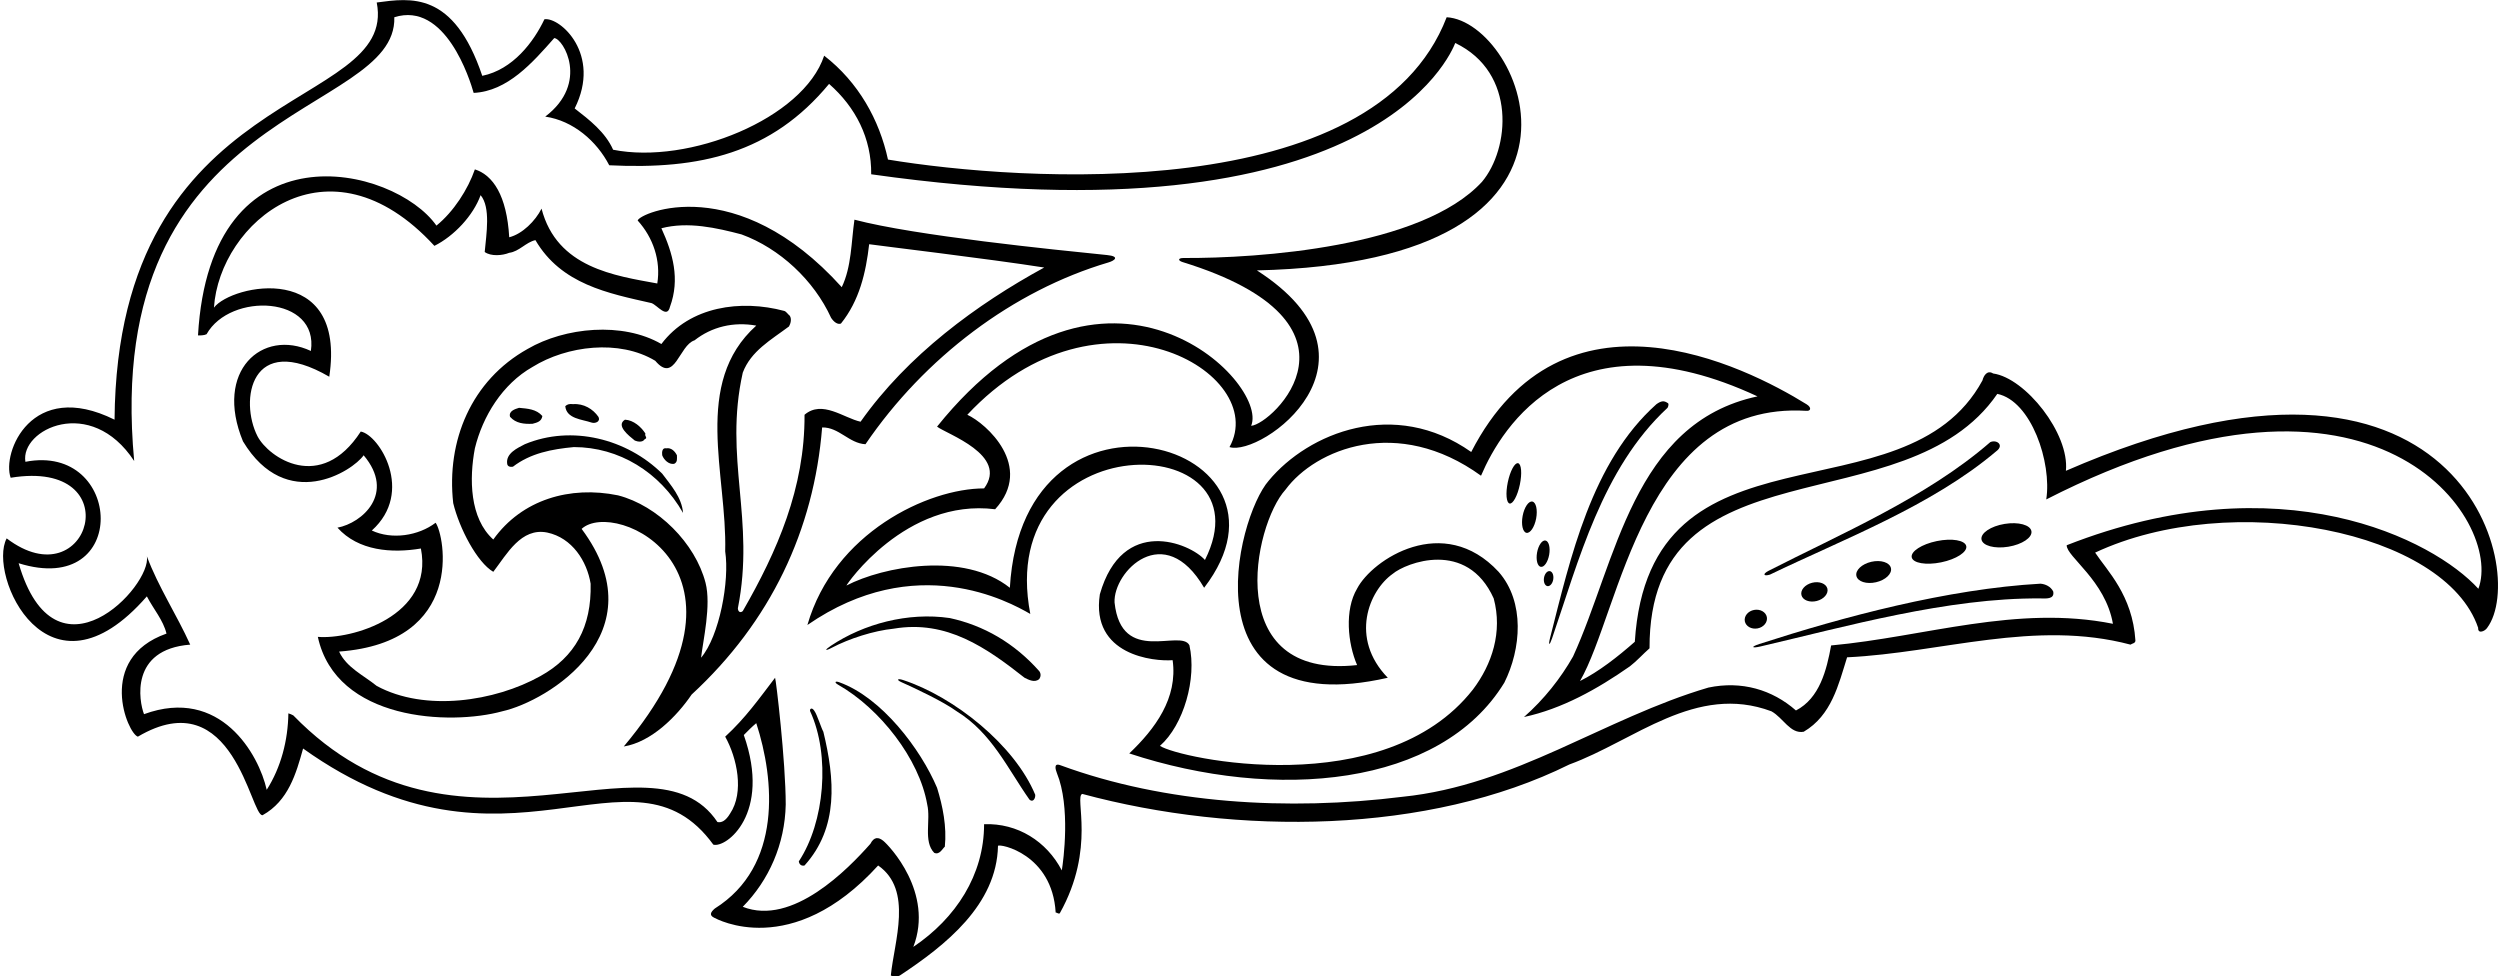 <?xml version="1.0" encoding="UTF-8"?>
<svg xmlns="http://www.w3.org/2000/svg" xmlns:xlink="http://www.w3.org/1999/xlink" width="489pt" height="191pt" viewBox="0 0 489 191" version="1.1">
<g id="surface1">
<path style=" stroke:none;fill-rule:nonzero;fill:rgb(0%,0%,0%);fill-opacity:1;" d="M 404.09 92.09 C 404.828 84.809 396.168 73.93 389.848 73.051 C 388.727 72.328 388.008 73.449 387.77 74.41 C 372.527 102.512 322.629 80.512 319.77 125.531 C 316.406 128.488 312.727 131.371 309.047 133.211 C 316.969 119.531 321.328 78.41 353.324 80.359 C 354.188 80.445 354.402 79.719 353.383 79.086 C 341.199 71.535 305.629 53.719 287.77 88.41 C 272.727 77.809 255.93 84.648 248.168 94.012 C 241.77 101.289 231.727 141.609 271.449 132.57 C 263.93 124.809 267.77 115.531 272.406 112.25 C 274.969 110.09 286.93 105.41 292.168 117.051 C 293.93 123.609 291.848 129.93 288.09 134.891 C 270.727 157.012 230.566 148.371 226.887 145.891 C 231.527 141.809 234.125 132.715 232.648 126.211 C 230.969 122.93 219.328 130.211 218.008 117.848 C 217.727 111.809 227.727 101.609 235.527 114.969 C 257.129 86.809 200.129 70.41 197.527 114.969 C 188.527 107.809 172.727 110.809 165.566 114.531 C 165.488 114.449 177.129 97.41 194.648 99.609 C 202.328 91.211 192.887 82.809 189.207 81.129 C 215.129 53.41 248.527 73.012 240.488 87.449 C 246.727 89.41 273.129 70.41 245.848 52.891 C 318.727 51.211 297.727 4.211 282.969 3.371 C 268.727 40.41 199.289 35.449 173.688 31.211 C 172.008 23.449 167.926 16.09 161.207 10.891 C 157.129 23.211 134.727 32.25 119.926 29.289 C 118.406 25.848 115.285 23.449 112.406 21.211 C 117.727 10.609 109.527 3.289 106.488 3.77 C 104.406 8.172 100.328 13.609 94.332 14.832 C 88.727 -1.789 80.328 -0.391 73.688 0.488 C 77.926 22.008 22.926 15.809 22.406 82.09 C 6.125 74.012 0.328 88.609 2.086 93.449 C 25.566 89.609 17.527 117.609 1.305 105.309 C -2.473 112.41 9.328 138.91 28.727 116.648 C 30.008 119.129 31.926 121.289 32.566 123.93 C 18.727 128.809 24.969 143.531 26.969 144.09 C 45.727 133.012 49.047 159.852 51.367 159.449 C 56.406 156.648 57.926 151.289 59.285 146.41 C 99.328 175.012 123.527 143.211 139.527 165.211 C 142.008 165.93 150.926 159.211 145.488 143.77 C 146.227 143.012 147.129 142.109 147.926 141.449 C 151.527 152.512 153.027 169.41 139.82 177.703 C 138.996 178.41 138.664 179.027 139.723 179.523 C 140.102 179.703 154.828 187.91 171.766 169.289 C 178.648 174.09 174.887 184.168 174.246 190.809 C 174.727 191.051 175.527 191.051 176.008 190.809 C 184.969 184.891 194.969 176.969 195.207 165.449 C 195.527 164.969 205.828 167.012 206.488 178.488 C 206.809 178.488 206.969 178.809 207.289 178.648 C 214.426 165.91 210.09 155.852 211.688 155.289 C 241.93 163.449 279.367 163.211 306.969 149.531 C 319.688 144.891 331.688 133.609 346.488 139.129 C 348.809 140.41 350.168 143.609 352.809 143.129 C 358.246 139.93 359.609 133.93 361.289 128.57 C 379.77 127.691 398.008 121.129 416.727 126.09 C 417.047 125.848 417.688 125.848 417.688 125.289 C 417.129 116.41 412.129 111.609 409.809 108.09 C 436.527 95.609 478.328 103.809 484.73 122.809 C 484.648 124.09 486.09 123.449 486.488 122.809 C 494.73 111.809 481.328 58.41 404.09 92.09 Z M 484.77 115.168 C 475.969 105.488 446.129 90.211 404.246 106.648 C 404.184 108.871 411.812 113.535 413.289 122.012 C 394.488 118.25 376.488 124.57 358.168 126.25 C 357.289 131.051 355.93 136.57 351.289 138.969 C 346.648 134.891 340.648 133.129 334.168 134.488 C 313.77 140.488 296.328 153.609 274.328 155.852 C 251.93 158.648 227.926 157.211 207.449 149.691 C 206.008 149.129 206.488 150.57 206.727 151.211 C 209.426 157.809 208.008 168.332 207.688 170.25 C 204.727 164.57 199.047 160.969 192.488 161.211 C 192.488 171.129 186.969 179.609 178.648 185.211 C 182.727 174.609 173.902 165.375 172.766 164.461 C 171.867 163.742 170.988 163.605 170.246 165.051 C 165.926 169.93 155.027 181.211 145.285 177.371 C 150.406 172.168 153.527 165.129 153.688 157.371 C 153.688 148.969 151.766 132.73 151.605 132.57 C 148.488 136.648 145.848 140.41 141.848 144.09 C 144.168 148.25 145.605 154.969 142.809 159.129 C 141.953 160.562 141.137 160.961 140.332 160.793 C 127.527 141.609 89.527 173.012 57.367 139.93 C 57.047 139.77 56.727 139.609 56.406 139.531 C 56.328 144.809 54.969 150.09 52.168 154.488 C 50.648 147.609 43.129 134.211 28.168 139.691 C 27.207 137.211 25.328 127.012 37.207 126.09 C 34.566 120.25 30.969 114.809 28.727 108.809 C 29.727 114.609 10.805 134.809 3.645 110.168 C 25.527 117.012 24.125 86.609 4.969 90.328 C 3.926 84.012 17.727 77.211 26.246 90.172 C 19.727 20.211 77.727 23.008 77.129 3.371 C 87.129 0.211 91.926 15.609 92.648 18.172 C 99.285 17.848 104.168 12.25 108.406 7.449 C 110.168 7.527 115.328 16.211 106.648 22.809 C 112.129 23.609 116.727 27.609 119.168 32.328 C 136.926 33.211 150.926 30.008 162.168 16.41 C 167.367 20.969 170.488 27.051 170.406 34.09 C 268.727 48.008 283.848 10.41 284.648 8.41 C 296.727 14.211 295.266 29.18 289.875 35.566 C 278.062 48.395 246.113 50.535 231.527 50.465 C 230.371 50.461 230.379 50.973 231.312 51.262 C 269.898 63.18 248.828 83.016 244.727 83.289 C 248.328 74.609 215.926 42.809 183.289 83.449 C 185.129 84.891 197.328 89.012 192.488 95.531 C 181.527 95.531 163.129 104.211 157.926 122.25 C 179.129 107.609 197.367 117.691 201.527 120.09 C 194.328 82.609 248.727 83.609 235.688 109.531 C 232.727 106.211 219.527 100.809 215.129 116.25 C 213.328 128.211 225.727 129.41 229.367 129.129 C 230.406 136.57 225.926 142.57 220.887 147.371 C 249.527 156.809 281.77 153.93 294.246 133.531 C 297.527 126.969 298.328 117.77 293.129 111.848 C 282.328 100.211 268.406 109.449 265.449 115.129 C 262.969 119.289 263.609 125.848 265.449 130.09 C 238.93 133.012 245.129 102.73 251.449 95.77 C 257.289 87.852 273.328 81.211 289.688 93.051 C 293.848 83.289 307.828 60.809 343.77 77.531 C 319.367 82.73 316.168 109.93 307.688 128.41 C 305.289 132.648 302.008 136.809 298.09 140.25 C 305.527 138.648 312.406 134.809 318.809 130.332 C 320.168 129.289 321.367 127.93 322.648 126.809 C 322.527 85.609 372.727 103.211 390.672 77.043 C 397.328 78.41 401.367 90.488 400.246 97.691 C 464.93 64.609 489.73 102.012 484.77 115.168 "/>
<path style=" stroke:none;fill-rule:nonzero;fill:rgb(0%,0%,0%);fill-opacity:1;" d="M 169.285 86.891 C 180.84 69.938 198.152 56.855 216.816 51.332 C 218.062 50.965 219.078 50.145 216.539 49.887 C 206.266 48.844 179.059 46.113 167.129 42.969 C 166.488 47.449 166.566 52.172 164.648 56.172 C 144.129 33.41 125.129 41.609 124.727 43.129 C 127.766 46.488 129.285 50.969 128.566 55.449 C 120.328 53.93 108.926 52.41 105.926 40.809 C 104.727 43.211 102.168 45.77 99.605 46.41 C 99.129 38.211 96.406 34.25 92.887 33.129 C 91.527 37.051 88.727 41.41 85.367 44.129 C 77.129 32.41 41.129 23.809 38.727 65.609 C 39.285 65.609 39.926 65.609 40.406 65.371 C 45.027 57.109 62.426 57.809 60.809 68.648 C 51.328 64.211 41.828 72.512 47.527 86.328 C 56.027 100.41 68.969 92.168 71.129 89.051 C 77.426 96.512 70.828 102.309 66.008 103.211 C 70.086 107.77 76.648 108.25 82.328 107.289 C 84.926 120.609 68.566 125.129 62.168 124.57 C 65.727 141.012 88.086 141.93 98.246 139.129 C 107.207 137.129 128.926 123.809 113.766 103.449 C 120.328 97.41 150.926 111.609 122.008 146.012 C 127.445 145.129 132.406 140.09 135.285 135.852 C 150.727 121.609 159.207 103.691 160.809 83.609 C 164.086 83.531 166.086 86.73 169.285 86.891 Z M 137.129 128.648 C 137.527 125.211 139.129 118.41 138.008 114.012 C 136.008 106.25 128.648 98.891 120.887 96.891 C 111.527 94.969 102.086 97.691 96.488 105.531 C 91.848 101.371 91.766 93.609 92.887 87.691 C 94.406 81.449 98.246 75.129 104.168 71.77 C 110.887 67.609 121.129 66.328 128.168 70.57 C 132.008 75.129 132.809 67.531 135.848 66.57 C 139.207 63.93 143.445 62.891 147.926 63.688 C 135.367 74.969 142.246 92.809 141.848 107.848 C 142.727 113.609 140.727 124.41 137.129 128.648 Z M 157.367 81.129 C 157.445 95.449 152.008 107.848 145.285 119.531 C 144.727 120.012 144.328 119.531 144.328 118.969 C 147.766 101.609 141.527 89.691 145.285 72.891 C 146.887 68.648 150.809 66.488 154.328 63.852 C 154.648 63.289 154.887 62.41 154.488 61.77 C 154.086 61.449 153.766 60.891 153.367 60.809 C 144.969 58.57 134.969 59.852 129.367 67.289 C 121.766 62.891 110.488 64.012 103.207 68.25 C 92.168 74.41 87.285 86.25 88.648 98.41 C 89.848 103.371 93.328 110.012 96.488 111.848 C 99.129 108.41 101.926 103.129 107.047 104.168 C 111.926 105.211 114.809 109.77 115.527 114.168 C 115.727 122.609 112.488 128.488 105.688 132.25 C 96.809 137.211 83.129 139.289 73.688 134.168 C 71.129 132.09 67.766 130.57 66.328 127.449 C 91.129 125.609 86.969 104.648 85.207 102.25 C 81.848 104.809 76.648 105.609 72.727 103.77 C 81.129 96.211 74.168 85.051 70.566 84.41 C 62.727 96.512 52.527 89.488 50.367 85.328 C 46.828 78.41 48.926 64.711 64.406 73.688 C 67.828 50.91 45.328 55.609 41.848 60.172 C 42.926 43.609 64.129 25.41 84.969 48.09 C 88.809 46.172 92.566 42.172 94.008 38.172 C 96.008 40.57 95.129 45.77 94.809 49.289 C 96.008 50.172 98.246 50.008 99.605 49.449 C 101.527 49.211 102.887 47.371 104.727 46.969 C 109.766 55.609 118.969 57.371 127.445 59.289 C 128.566 59.688 130.488 62.41 131.047 60.012 C 133.047 54.57 131.605 49.531 129.367 44.648 C 134.566 43.289 140.168 44.57 145.047 45.852 C 152.488 48.57 159.207 54.809 162.566 62.172 C 163.129 63.012 163.848 63.531 164.488 63.289 C 168.086 58.809 169.367 53.371 170.008 47.77 C 171.527 48.008 193.605 50.648 204.246 52.328 C 191.047 59.531 177.527 69.449 168.328 82.488 C 165.047 81.77 160.809 78.172 157.367 81.129 "/>
<path style=" stroke:none;fill-rule:nonzero;fill:rgb(0%,0%,0%);fill-opacity:1;" d="M 102.648 86.891 C 101.285 87.609 98.887 88.648 99.207 90.73 C 99.285 91.289 99.848 91.371 100.328 91.289 C 103.766 88.648 107.926 87.852 112.246 87.449 C 121.047 87.449 129.047 92.328 133.605 100.328 C 133.367 97.289 131.207 94.891 129.527 92.648 C 122.648 85.852 111.848 83.051 102.648 86.891 "/>
<path style=" stroke:none;fill-rule:nonzero;fill:rgb(0%,0%,0%);fill-opacity:1;" d="M 104.168 82.891 C 105.129 82.648 105.926 82.41 106.086 81.371 C 104.887 80.012 103.207 79.93 101.527 79.77 C 100.727 80.012 99.445 80.41 99.766 81.531 C 100.887 82.809 102.488 82.969 104.168 82.891 "/>
<path style=" stroke:none;fill-rule:nonzero;fill:rgb(0%,0%,0%);fill-opacity:1;" d="M 115.688 82.648 C 116.406 82.891 117.527 82.488 117.047 81.531 C 116.008 80.012 114.168 78.891 112.086 79.051 C 111.445 78.969 110.969 79.051 110.566 79.449 C 110.809 81.93 113.848 82.012 115.688 82.648 "/>
<path style=" stroke:none;fill-rule:nonzero;fill:rgb(0%,0%,0%);fill-opacity:1;" d="M 124.168 86.172 C 124.727 86.41 125.688 86.57 126.086 85.93 C 126.809 85.609 126.008 85.371 126.246 84.809 C 125.445 83.531 123.926 82.172 122.246 82.09 C 120.406 83.211 122.969 85.211 124.168 86.172 "/>
<path style=" stroke:none;fill-rule:nonzero;fill:rgb(0%,0%,0%);fill-opacity:1;" d="M 131.848 90.73 C 132.566 90.41 132.406 89.691 132.406 89.051 C 132.008 88.25 131.285 87.531 130.328 87.691 C 129.527 87.531 129.445 88.41 129.527 89.051 C 129.848 89.93 130.809 90.891 131.848 90.73 "/>
<path style=" stroke:none;fill-rule:nonzero;fill:rgb(0%,0%,0%);fill-opacity:1;" d="M 159.254 138.992 C 158.727 138.211 158.301 138.762 158.473 139.133 C 162.441 147.758 161.309 160.824 156.246 168.488 C 156.328 169.051 156.727 169.449 157.367 169.289 C 164.086 161.852 163.285 152.332 161.047 143.129 C 160.594 142.324 159.836 139.766 159.254 138.992 "/>
<path style=" stroke:none;fill-rule:nonzero;fill:rgb(0%,0%,0%);fill-opacity:1;" d="M 185.77 120.891 C 177.598 119.695 168.934 122.031 162.527 126.309 C 161.215 127.18 161.344 127.414 162.719 126.691 C 166.102 124.914 170.883 123.367 174.809 122.969 C 185.207 121.211 192.969 126.73 200.406 132.57 C 201.207 132.969 202.406 133.609 203.289 132.809 C 203.605 132.332 203.629 131.762 203.289 131.289 C 198.406 125.77 192.406 122.328 185.77 120.891 "/>
<path style=" stroke:none;fill-rule:nonzero;fill:rgb(0%,0%,0%);fill-opacity:1;" d="M 164.152 133.445 C 163.32 133.145 163.16 133.488 163.922 133.922 C 172.105 138.578 179.828 148.438 181.367 157.371 C 182.09 160.41 180.566 164.57 182.727 166.809 C 183.77 167.289 184.328 166.012 184.809 165.609 C 185.207 161.691 184.406 157.691 183.289 154.09 C 180.086 146.523 172.477 136.438 164.152 133.445 "/>
<path style=" stroke:none;fill-rule:nonzero;fill:rgb(0%,0%,0%);fill-opacity:1;" d="M 176.629 133.008 C 175.516 132.645 175.301 132.98 176.309 133.43 C 179.191 134.719 184.52 137.234 187.129 139.129 C 194.008 143.371 197.129 150.41 201.367 156.41 C 202.09 157.051 202.566 156.09 202.488 155.449 C 198.457 145.734 186.617 136.277 176.629 133.008 "/>
<path style=" stroke:none;fill-rule:nonzero;fill:rgb(0%,0%,0%);fill-opacity:1;" d="M 303.586 124.863 C 308.727 109.875 313.371 91.621 326.168 79.77 C 326.328 79.531 326.488 78.891 326.168 78.809 C 325.449 78.328 324.93 78.41 324.008 79.051 C 311.27 90.402 307.168 109.227 303.199 124.754 C 302.809 126.293 303.07 126.363 303.586 124.863 "/>
<path style=" stroke:none;fill-rule:nonzero;fill:rgb(0%,0%,0%);fill-opacity:1;" d="M 296.934 90.602 C 296.285 90.465 295.387 92.121 294.93 94.297 C 294.473 96.477 294.629 98.355 295.277 98.488 C 295.926 98.625 296.824 96.973 297.281 94.793 C 297.738 92.613 297.586 90.738 296.934 90.602 "/>
<path style=" stroke:none;fill-rule:nonzero;fill:rgb(0%,0%,0%);fill-opacity:1;" d="M 298.578 104.223 C 299.309 104.355 300.156 103.098 300.473 101.41 C 300.785 99.719 300.453 98.242 299.723 98.105 C 298.992 97.969 298.145 99.227 297.828 100.914 C 297.512 102.605 297.848 104.086 298.578 104.223 "/>
<path style=" stroke:none;fill-rule:nonzero;fill:rgb(0%,0%,0%);fill-opacity:1;" d="M 301.379 110.875 C 302.031 110.992 302.766 109.934 303.02 108.508 C 303.27 107.086 302.945 105.84 302.289 105.723 C 301.637 105.609 300.902 106.668 300.648 108.09 C 300.398 109.512 300.723 110.762 301.379 110.875 "/>
<path style=" stroke:none;fill-rule:nonzero;fill:rgb(0%,0%,0%);fill-opacity:1;" d="M 302.004 113.035 C 301.875 113.844 302.176 114.566 302.68 114.645 C 303.18 114.723 303.691 114.133 303.816 113.324 C 303.945 112.512 303.645 111.789 303.145 111.711 C 302.641 111.633 302.133 112.223 302.004 113.035 "/>
<path style=" stroke:none;fill-rule:nonzero;fill:rgb(0%,0%,0%);fill-opacity:1;" d="M 399.129 114.168 C 380.953 115.184 360.488 120.668 344.145 125.961 C 342.43 126.516 342.578 126.859 344.359 126.445 C 360.938 122.59 380.922 116.906 399.129 117.051 C 400.09 117.051 401.93 117.289 401.609 115.691 C 401.129 114.73 400.09 114.25 399.129 114.168 "/>
<path style=" stroke:none;fill-rule:nonzero;fill:rgb(0%,0%,0%);fill-opacity:1;" d="M 346.207 112.391 C 360.449 105.512 377.848 98.969 390.488 88.25 C 392.09 87.051 390.527 85.91 389.289 86.488 C 376.824 97.332 359.855 104.512 345.906 111.664 C 344.723 112.27 344.93 112.789 346.207 112.391 "/>
<path style=" stroke:none;fill-rule:nonzero;fill:rgb(0%,0%,0%);fill-opacity:1;" d="M 387.578 105.512 C 387.781 106.742 390.133 107.383 392.828 106.941 C 395.527 106.5 397.551 105.141 397.348 103.906 C 397.145 102.672 394.793 102.031 392.098 102.477 C 389.398 102.918 387.375 104.277 387.578 105.512 "/>
<path style=" stroke:none;fill-rule:nonzero;fill:rgb(0%,0%,0%);fill-opacity:1;" d="M 378.84 105.836 C 375.895 106.441 373.699 107.863 373.934 109.012 C 374.168 110.156 376.746 110.598 379.695 109.992 C 382.641 109.387 384.836 107.965 384.602 106.82 C 384.363 105.672 381.785 105.23 378.84 105.836 "/>
<path style=" stroke:none;fill-rule:nonzero;fill:rgb(0%,0%,0%);fill-opacity:1;" d="M 366.035 109.887 C 364.168 110.316 362.859 111.555 363.113 112.66 C 363.367 113.766 365.082 114.312 366.949 113.887 C 368.812 113.461 370.121 112.219 369.867 111.113 C 369.617 110.012 367.898 109.461 366.035 109.887 "/>
<path style=" stroke:none;fill-rule:nonzero;fill:rgb(0%,0%,0%);fill-opacity:1;" d="M 354.449 113.988 C 353.051 114.34 352.113 115.426 352.363 116.41 C 352.609 117.395 353.945 117.906 355.348 117.555 C 356.746 117.203 357.684 116.117 357.438 115.133 C 357.188 114.148 355.852 113.637 354.449 113.988 "/>
<path style=" stroke:none;fill-rule:nonzero;fill:rgb(0%,0%,0%);fill-opacity:1;" d="M 343.777 122.918 C 344.969 122.695 345.781 121.707 345.598 120.707 C 345.41 119.711 344.297 119.082 343.105 119.301 C 341.914 119.523 341.102 120.512 341.285 121.512 C 341.473 122.508 342.586 123.137 343.777 122.918 "/>
</g>
</svg>
